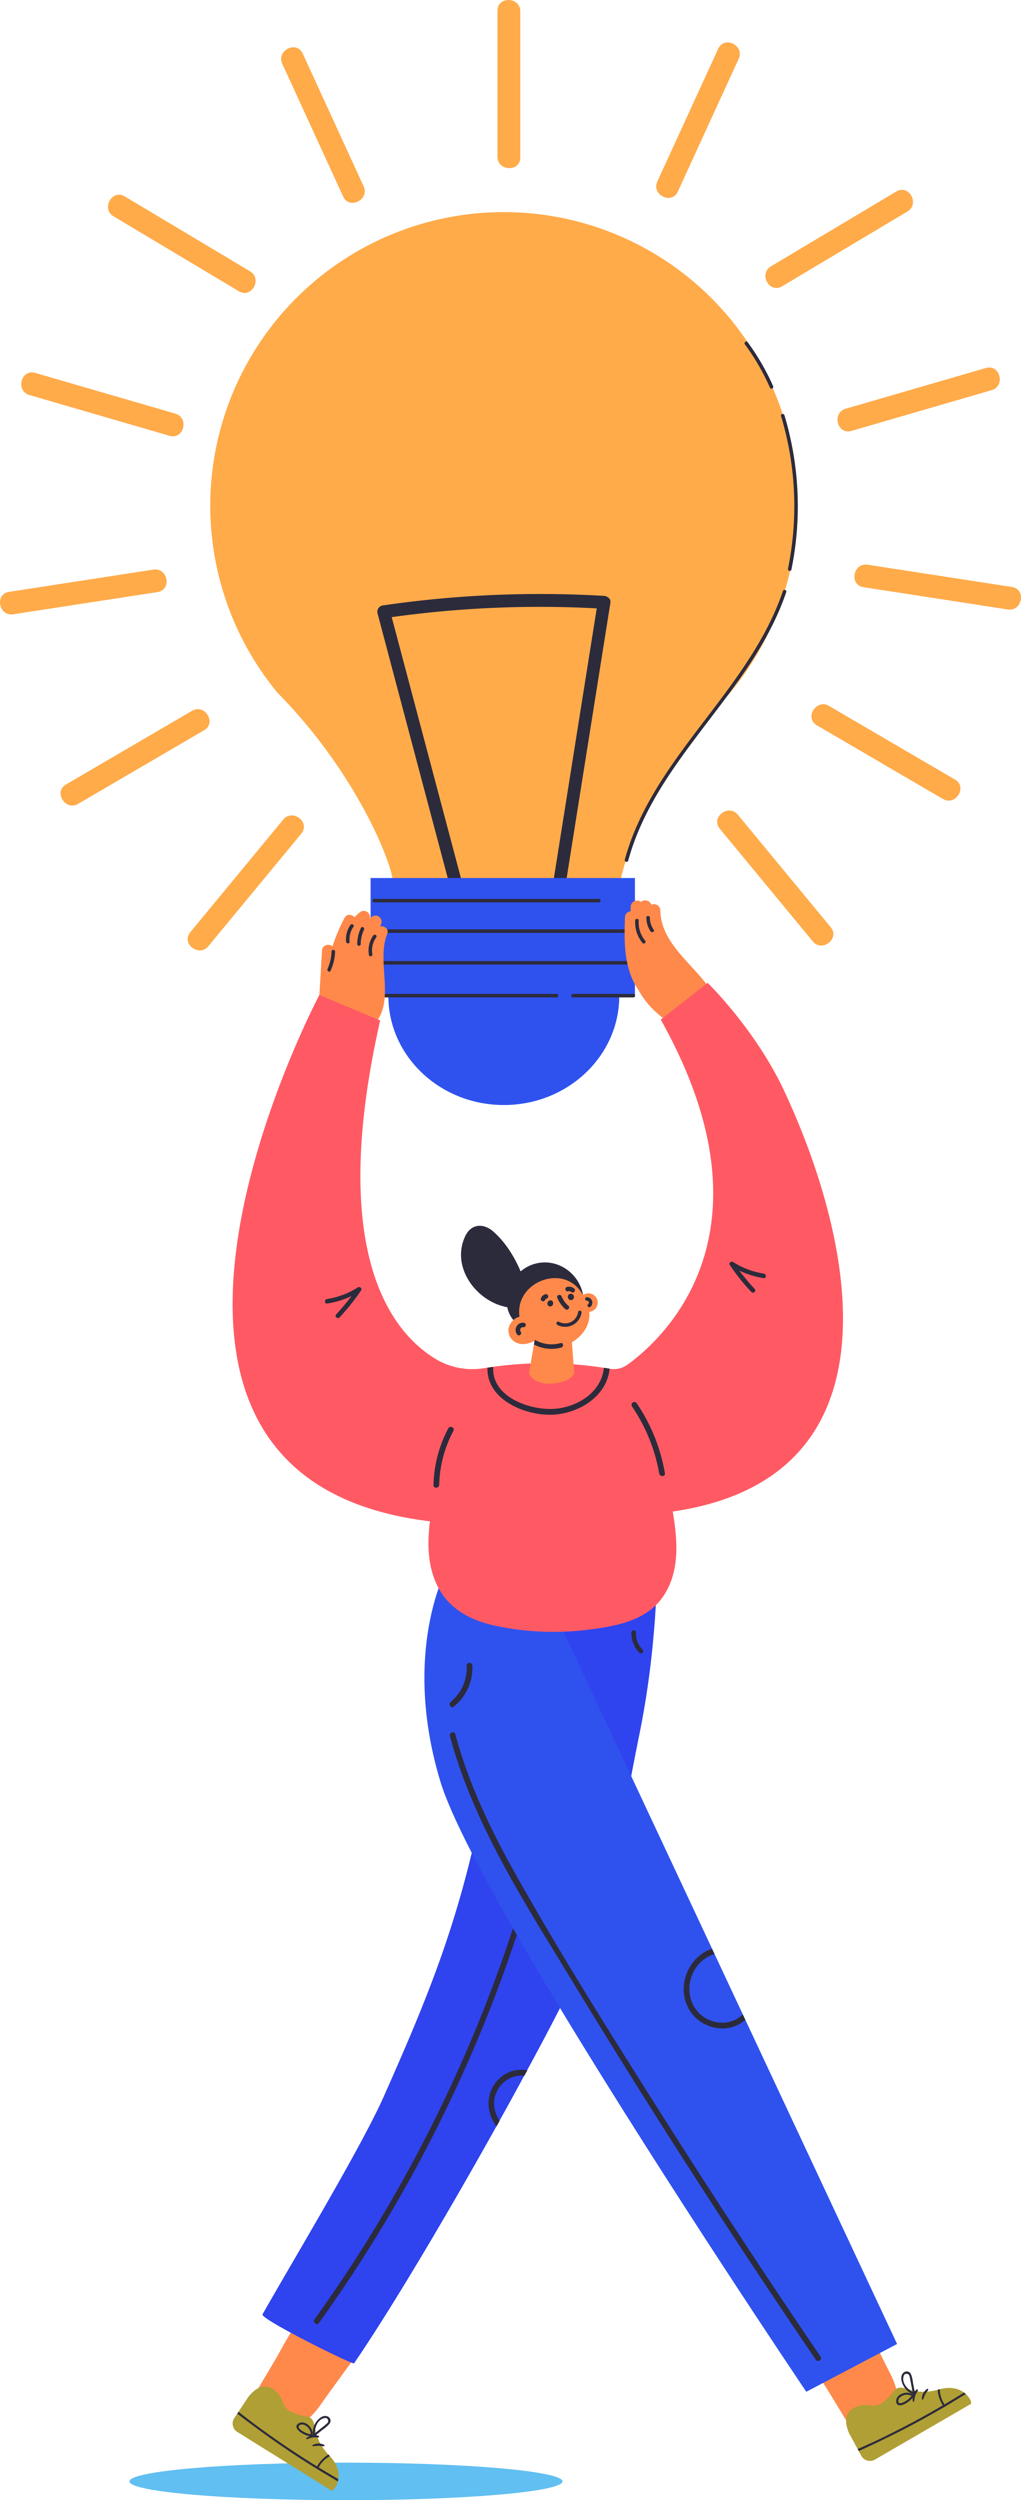 <svg xmlns="http://www.w3.org/2000/svg" viewBox="-0.003 -0 598.496 1465.23" style=""><g><g data-name="Layer 2"><g data-name="Layer 1"><path d="M329.72 1454.23c0 6-56.83 11-126.93 11s-126.92-4.91-126.92-11 56.82-11 126.92-11 126.93 4.95 126.93 11z" fill="#61bff1"></path><ellipse cx="295.33" cy="583.64" rx="67.68" ry="63.96" fill="#2f52ef"></ellipse><path d="M467.41 296.43A172.08 172.08 0 1 0 162.68 406c56.42 57.18 74.83 123.18 65.13 111 0 0 122.6 67.84 135.05 3.11 9.07-47.2 43.25-88.31 57.42-105.48a171.43 171.43 0 0 0 47.13-118.2z" fill="#ffab4a"></path><path d="M354.22 349.22a637.38 637.38 0 0 0-130.15 5.64 3.75 3.75 0 0 0-2.8 4.47Q243 441.4 264.81 523.44c1.23 4.64 8.51 3 7.27-1.68q-21.22-80-42.47-160.09a628.1 628.1 0 0 1 120.18-5.13Q336 443.36 322.2 530.18c-.76 4.73 6.72 4.92 7.46.22q14.08-88.66 28.18-177.34c.32-2.06-1.84-3.73-3.62-3.84z" fill="#2c2b3c"></path><path fill="#2f52ef" d="M217.23 514.56h154.96v69.08H217.23z"></path><path d="M326.29 582.47H219.73c-1.32 0-1.39 2.06-.06 2.06h106.56c1.32 0 1.39-2.06.06-2.06z" fill="#2c2b3c"></path><path d="M291.6 6.28v85.59c0 8.61 13.4 9.06 13.4.39V6.68c0-8.61-13.4-9.06-13.4-.4z" fill="#ffab4a"></path><path d="M371.66 563.22H217.33a1 1 0 0 0-.06 2.06H371.6c1.32 0 1.4-2.06.06-2.06z" fill="#2c2b3c"></path><path d="M367.19 544.66H220.42c-1.32 0-1.39 2.06-.06 2.06h146.77c1.32 0 1.39-2.06.06-2.06z" fill="#2c2b3c"></path><path d="M351.2 526.78H219.25c-1.15 0-1.21 2.06-.05 2.06h132c1.09 0 1.15-2.06 0-2.06z" fill="#2c2b3c"></path><path d="M421 28.55l-35.68 77.79c-3.59 7.82 8.4 13.82 12 6L433 34.49c3.63-7.82-8.36-13.81-12-5.94z" fill="#ffab4a"></path><path d="M525.4 112.22l-73.49 43.87c-7.39 4.41-.9 16.15 6.53 11.71l73.49-43.87c7.39-4.42.91-16.15-6.53-11.71z" fill="#ffab4a"></path><path d="M577.91 215.66l-82.19 23.88c-8.26 2.41-5 15.4 3.36 13l82.19-23.88c8.26-2.43 4.95-15.42-3.36-13z" fill="#ffab4a"></path><path d="M593.18 344l-84.59-13.05c-8.51-1.31-11 11.86-2.43 13.18l84.58 13.05c8.51 1.3 11-11.87 2.44-13.18z" fill="#ffab4a"></path><path d="M559.82 456.87l-73.89-43.17c-7.44-4.35-14.58 7-7.11 11.37l73.9 43.17c7.44 4.34 14.58-7 7.1-11.37z" fill="#ffab4a"></path><path d="M487 543.45l-54.5-66c-5.48-6.63-16.1 1.55-10.58 8.23l54.49 66c5.45 6.63 16.06-1.56 10.59-8.23z" fill="#ffab4a"></path><path d="M177.47 31.42l35.69 77.79c3.58 7.82-8.41 13.82-12 6l-35.71-77.84c-3.59-7.83 8.41-13.82 12.02-5.95z" fill="#ffab4a"></path><path d="M73.09 115.09L146.58 159c7.39 4.41.91 16.15-6.53 11.71L66.56 126.8c-7.39-4.42-.91-16.15 6.53-11.71z" fill="#ffab4a"></path><path d="M20.58 218.53l82.19 23.88c8.27 2.41 5 15.4-3.36 13l-82.19-23.9c-8.22-2.41-4.95-15.4 3.36-12.98z" fill="#ffab4a"></path><path d="M5.31 346.86l84.59-13.05c8.51-1.31 11 11.86 2.44 13.18L7.75 360c-8.51 1.35-11-11.82-2.44-13.14z" fill="#ffab4a"></path><path d="M38.67 459.74l73.9-43.17c7.43-4.35 14.58 7 7.1 11.37l-73.9 43.17c-7.43 4.34-14.58-7-7.1-11.37z" fill="#ffab4a"></path><path d="M111.53 546.32l54.5-66c5.48-6.63 16.1 1.55 10.59 8.23l-54.5 66c-5.48 6.63-16.12-1.55-10.59-8.23z" fill="#ffab4a"></path><path d="M222.82 542.86c.13-.28.25-.57.39-.85a3.63 3.63 0 0 0-5.5-4.57c-.32.24-.61.5-.91.75a3.64 3.64 0 0 0-5.94-3.49 34.47 34.47 0 0 0-3.05 2.85c-1.49-1.73-4.52-2.15-5.8.28a103.91 103.91 0 0 0-7.09 16.78c-1.95-1.73-6-1-6.17 2.48l-1.56 26.62c-.35 5.87-1 11.33 3.95 15.4a2.79 2.79 0 0 0 3.18.47l17.28 7.17c2.75 1.15 4.57-1.31 4.39-3.69 18-12.67 3.89-38.35 11-55.78 1.18-2.85-1.69-4.79-4.17-4.42z" fill="#ff894a"></path><path d="M418.44 583.1c-9.4-16.54-31.07-28.92-31.34-49.56a3.8 3.8 0 0 0-5.31-3.35 3.83 3.83 0 0 0-6.09-1.64 3.73 3.73 0 0 0-6 2.67l-.12 2.88a3.51 3.51 0 0 0-3.23 3.4c-.46 13.09-.71 26.87 5.53 38.8a34.2 34.2 0 0 0 2.38 3.89 49.65 49.65 0 0 0 10.89 13.53c3.44 3 7.9 6.83 12.68 7.08 5.11.28 8.3-4.06 13-5a3.2 3.2 0 0 0 2.69-3.31l5.06-2.88c2.86-1.61 2.02-5.31-.14-6.51z" fill="#ff894a"></path><path d="M311.65 741.25a21.34 21.34 0 0 0-6.45 3.85c-3.68-8.64-8.89-17-15.85-23.21-5.84-5.21-13.15-4.87-16.67 2.62-8.55 18.18 6.69 38.39 24.67 41.57a17.06 17.06 0 0 0 5.4 9.45s.08 0 .12.07c.29.95 1.86 1.13 2 0 .92-8.47 4.75-16.66 12.78-20.49 8.71-4.16 19.34-.74 22.26 8.9.38 1.26 2.3.62 2-.63a1 1 0 0 0 .29-.74c-.43-15.51-15.62-26.89-30.55-21.39z" fill="#2c2b3c"></path><path d="M501.61 1362.39c-3.94 1-7.78 4.06-11.18 6-4.64 2.61-9.43 5-13.63 8.34l-.51-.55c-1.66-1.74-4.26.56-3.58 2.53 2.87 8.37 9 16.18 13.56 23.72q7.35 12.13 14.72 24.25c1.28 2.1 4.18 1.37 5.22-.46 2.66-4.7 8.61-6.32 12.8-9.32s7-7.47 6.84-12.93c-.27-7-4.45-13.54-7.41-19.63l-10.89-22.41c-1.4-2.93-5.55-1.93-5.94.46z" fill="#ff894a"></path><path d="M565.07 1402.13a12 12 0 0 1 1.07.88c2.75 2.49 3.62 5.43 2.93 5.83l-56.21 32.6a5.78 5.78 0 0 1-8-2.26l-1.5-2.77-.61-1.13-4.36-8.06a7.75 7.75 0 0 1-.66-1.22c-5.18-11.79 2.75-14.78 2.75-14.78a13.3 13.3 0 0 1 9.11-1.57 10 10 0 0 0 8-1.83 30.13 30.13 0 0 0 5.92-6c5.05-7 9.75 3.12 26.11-1.27l.65-.18.65-.18c6.54-1.72 11.17-.25 14.15 1.94z" fill="#b09f34"></path><path d="M565.07 1402.13a12 12 0 0 1 1.07.88c-.93.56-1.87 1.11-2.77 1.66q-4.59 2.85-9.25 5.59a.63.63 0 0 1-.56.33q-9.09 5.33-18.4 10.28-9.6 5.1-19.38 9.77c-4.1 1.95-8.23 3.94-12.41 5.77l-.61-1.13c4.2-1.91 8.43-3.76 12.59-5.76q10-4.82 19.85-10.06 8.84-4.73 17.46-9.81a19 19 0 0 1-3-9.14l.65-.18.65-.18a8 8 0 0 0 0 .85 15.84 15.84 0 0 0 2.7 8.08l.4-.22c3.21-1.9 6.41-3.85 9.58-5.82.48-.29.95-.6 1.43-.91z" fill="#2c2b3c"></path><path d="M529.38 1390.76c-1.82 1.87-1 5.14.07 7.18a10.75 10.75 0 0 0 5.58 5.13l-.13.18c-3.21-2.48-10.14-.12-9.56 4.42.35 2.83 3.44 2 5.18 1.08a14.1 14.1 0 0 0 4.5-3.61 8.27 8.27 0 0 0 0 2 .44.44 0 0 0 .87 0 14.77 14.77 0 0 1 .72-3.42c.38-1 1.11-1.84 1.45-2.84a.44.44 0 0 0-.65-.55 4 4 0 0 0-1.09 1.12h-.16l-1-5.13a19.19 19.19 0 0 0-1.12-4.86 2.76 2.76 0 0 0-4.66-.7zm-2.84 16.24c0-1.88 2.42-3.21 4-3.5a6.61 6.61 0 0 1 3.81.55 12.49 12.49 0 0 1-2.09 2.15c-.93.74-5.71 4.05-5.72.8zm6.14-15.43a5.35 5.35 0 0 1 .69 2c.21 1 .38 2 .57 3 .34 1.75.67 3.5 1 5.25-3-1.68-6.15-5.12-5.36-8.77q.55-2.79 3.1-1.45z" fill="#2c2b3c"></path><path d="M543.44 1400a7.32 7.32 0 0 0-3.05 6 .36.36 0 0 0 .68.12c.57-.89.79-2 1.29-2.94s1.3-1.7 1.74-2.67c.2-.38-.29-.69-.66-.51z" fill="#2c2b3c"></path><path d="M203.61 1378.17c-2.75-3-7.24-5-10.53-7.06-4.49-2.87-8.89-6-13.77-8.12.08-.23.17-.47.25-.71.76-2.28-2.49-3.49-3.92-2-6 6.47-10.06 15.55-14.57 23.12q-7.26 12.18-14.5 24.38c-1.25 2.11.75 4.33 2.86 4.39 5.4.14 9.62 4.64 14.23 6.93 4.78 2.36 9.91 2.71 14.63 0 6-3.51 9.87-10.29 13.85-15.76l14.67-20.14c1.89-2.59-.89-5.79-3.2-5.03z" fill="#ff894a"></path><path d="M384.61 915.2c-.18-3.85-5.77-3.45-5.88.3 0 .87-.06 1.75-.08 2.62a365.11 365.11 0 0 1-39.06-2.86q-10-1.37-19.84-3.37c-4.21-.86-8.43-2-12.66-2.95v-3.76c0-4-5.95-3.57-6.19.32l-.12 2.19c-.75-.11-1.5-.23-2.25-.31-2.47-.32-4.12 3.21-1.54 4.39 1.13.5 2.29.94 3.46 1.37-.3 5-.6 9.9-.92 14.85-1.39 21.82-3.06 43.56-5.91 65.31q-5.66 43-15.39 85.37-.84 3.67-1.71 7.26c-12.8 53.06-29 91.89-51.64 142.89-13.32 30-54.88 98.91-71 127.51-1.5 2.7 53 29.72 53.66 28.71 22.86-33.52 55.45-88.73 83.42-138.86.62-1.1 1.23-2.19 1.83-3.28 1-1.84 2-3.67 3.05-5.49l1.64-3c3.38-6.12 6.66-12.13 9.83-18l1.72-3.18 4.46-8.26c.53-1 1.05-2 1.58-2.93 4.81-9 9.26-17.51 13.19-25.21.92-1.77 1.79-3.49 2.64-5.17 24-47.38 30-83 39.09-130.68 1.42-7.53 2.94-15.37 4.61-23.6a512.75 512.75 0 0 0 7.75-50.83c1.46-14.46 2.62-29.16 2.42-43.75a3.41 3.41 0 0 0 0-2.83c-.02-1.54-.08-3.16-.16-4.77z" fill="#2f43ef"></path><path d="M301 1129.24a844.27 844.27 0 0 1-84.48 181.86q-15.23 24.6-32.13 48.1c-1.25 1.74 1.26 4 2.52 2.23A847.37 847.37 0 0 0 285 1183q10.53-26.22 19.29-53.1c.71-2.02-2.59-2.7-3.29-.66z" fill="#2c2b3c"></path><path d="M525.86 1373.69l-53.23 28s-81.34-120.6-144.29-224.76c-20.28-33.56-38.65-65.41-51.78-91-8.84-17.22-15.3-31.59-18.37-41.7-21.76-71.73.94-117.81 1.45-120.41l39.93 4.18 18.43 1.91L370.06 1041l47.32 101 1.45 3.09 16.54 35.33 1.5 3.2z" fill="#2f52ef"></path><path d="M198.31 1452.87a11.68 11.68 0 0 1-.27 1.36c-.91 3.59-3.1 5.75-3.78 5.33l-55.17-34.33a5.79 5.79 0 0 1-1.76-8.12l1.74-2.62.72-1.07 5.06-7.64a10.48 10.48 0 0 1 .77-1.15c8-10.11 14.34-4.51 14.34-4.51a13.25 13.25 0 0 1 5.67 7.3 10 10 0 0 0 5.38 6.23 30.26 30.26 0 0 0 8.11 2.38c8.54 1.19 1.83 10.08 13.39 22.46.14.16.3.33.46.49l.46.49c4.57 4.96 5.41 9.74 4.88 13.4z" fill="#b09f34"></path><path d="M198.31 1452.87a11.68 11.68 0 0 1-.27 1.36l-2.77-1.67q-4.67-2.71-9.28-5.55a.6.6 0 0 1-.55-.33q-9-5.52-17.71-11.42-9-6.08-17.73-12.53c-3.65-2.7-7.34-5.41-10.93-8.24l.72-1.07c3.65 2.81 7.28 5.68 11 8.41q9 6.6 18.19 12.8 8.33 5.58 16.86 10.81a19.07 19.07 0 0 1 6.67-7c.14.16.3.33.46.49l.46.49c-.25.12-.5.26-.75.41a15.8 15.8 0 0 0-5.86 6.17l.38.25c3.19 2 6.41 3.86 9.63 5.73.49.34.98.61 1.48.89z" fill="#2c2b3c"></path><path d="M191.6 1416c-2.51-.73-5 1.56-6.31 3.43a10.72 10.72 0 0 0-1.91 7.33h-.22c.68-4-4.66-9-8.4-6.37-2.32 1.64-.11 4 1.48 5.08a14.25 14.25 0 0 0 5.31 2.28 8.37 8.37 0 0 0-1.82.93c-.39.27-.1 1 .38.78a15.19 15.19 0 0 1 3.36-1c1.07-.13 2.15.11 3.19 0a.45.45 0 0 0 .18-.84 4.08 4.08 0 0 0-1.51-.43.35.35 0 0 0-.08-.13l4.07-3.29a19.59 19.59 0 0 0 3.76-3.27 2.76 2.76 0 0 0-1.48-4.5zm-15.7 5.13c1.65-.89 4 .63 4.95 1.85a6.65 6.65 0 0 1 1.3 3.62 12.43 12.43 0 0 1-2.88-.83c-1.05-.43-6.21-3.1-3.37-4.62zm16.51-1.82a5.45 5.45 0 0 1-1.4 1.51c-.77.66-1.57 1.27-2.36 1.91l-4.16 3.35c.06-3.46 1.63-7.83 5.23-8.84q2.67-.8 2.69 2.09z" fill="#2c2b3c"></path><path d="M190 1432.78a7.34 7.34 0 0 0-6.76.14.36.36 0 0 0 .21.66c1.05.08 2.13-.24 3.19-.24s2.12.35 3.18.28a.45.45 0 0 0 .18-.84z" fill="#2c2b3c"></path><path d="M436.87 1183.7a19.4 19.4 0 0 1-5 3.28c-8.4 3.8-18.9 1.27-25.05-5.47-11.94-13.06-5.05-34.42 10.56-39.43l1.45 3.09c-13.34 3.95-19.57 21.52-10.32 33.17 5.07 6.4 14.58 8.94 22.06 5.52a16.08 16.08 0 0 0 4.8-3.36z" fill="#2c2b3c"></path><path d="M309.11 1213.3l-1.72 3.18a15.78 15.78 0 0 0-13.26 5c-6 6.47-5.54 15-1.26 21.44-.6 1.09-1.21 2.18-1.83 3.28-6.37-8.38-6.73-20.64 2.22-28.55a18.54 18.54 0 0 1 15.85-4.35z" fill="#2c2b3c"></path><path d="M414.82 576l-27.5 21.55c70.26 125.28.89 187.49-19.5 202.22a13.79 13.79 0 0 1-10.42 2.39h-.06l-3.38-.55a223.42 223.42 0 0 0-64.86-.61l-3.39.5-1.86.29a41.75 41.75 0 0 1-28-5.08c-25.1-14.86-64.27-60.57-33-198.69L187.2 583.1S37.41 865.69 252 891.56c-1.46 12.26-1.47 24.7 3.61 36.19 6.6 14.89 20 21.93 35.35 25.16A164.51 164.51 0 0 0 345.5 955c15.69-2 33.46-5.23 43.05-19.16 10.22-14.82 8.63-33.08 5.8-50C532.59 865.6 499.06 723.33 459.53 639c-16.75-35.72-44.71-63-44.71-63z" fill="#ff5a64"></path><path d="M273.52 976.17a25.48 25.48 0 0 1-9.36 21.2c-1.66 1.35.19 4.16 1.87 2.79A28.94 28.94 0 0 0 276.87 976a1.68 1.68 0 0 0-3.35.17z" fill="#2c2b3c"></path><path d="M481 1381.06q-46.9-68.89-91.53-139.29c-29.62-46.74-59.27-93.71-86.42-141.93-14.93-26.51-28.25-54.06-36.14-83.54-.56-2.09-3.75-1-3.2 1.05 14 52.25 44.36 98.59 72.14 144.36q43.68 71.93 89.74 142.38 25.93 39.66 52.61 78.83c1.24 1.79 4.04-.07 2.8-1.86z" fill="#2c2b3c"></path><path d="M357.34 802.12c-1.5 16.46-18.86 27-35 27s-37.19-9.52-36.61-27.56l3.39-.5C288 818 309 826.11 323.55 825.7c14.3-.4 29.14-9.67 30.41-24.13z" fill="#2c2b3c"></path><path d="M262.78 837.07a74.1 74.1 0 0 0-8.67 33.25c-.06 2.17 3.3 2 3.35-.17a70.51 70.51 0 0 1 8.32-31.57c1.02-1.91-1.98-3.42-3-1.51z" fill="#2c2b3c"></path><path d="M373.2 822.3a1.68 1.68 0 0 0-2.79 1.86 101.18 101.18 0 0 1 16 39.36c.37 2.1 3.73 2 3.35-.17a104.94 104.94 0 0 0-16.56-41.05z" fill="#2c2b3c"></path><path d="M209.77 754.46a47 47 0 0 1-18.07 6.83c-1.67.26-1.59 2.91.09 2.65a50.71 50.71 0 0 0 14.26-4.4 124.34 124.34 0 0 1-9 10.73c-1.17 1.25.79 3 2 1.79a127.24 127.24 0 0 0 12.65-15.87c.74-1.19-.89-2.39-1.93-1.73z" fill="#2c2b3c"></path><path d="M429.66 739.56a46.85 46.85 0 0 0 18.07 6.83c1.67.26 1.59 2.91-.09 2.65a50.64 50.64 0 0 1-14.25-4.4 124.07 124.07 0 0 0 9 10.74c1.17 1.24-.79 3-2 1.78a126.33 126.33 0 0 1-12.65-15.87c-.74-1.15.88-2.39 1.92-1.73z" fill="#2c2b3c"></path><path d="M376.6 966.64a13.45 13.45 0 0 1-3.84-9.93c0-1.71-2.62-1.61-2.65.09a16.15 16.15 0 0 0 4.7 11.81c1.19 1.22 2.98-.74 1.79-1.97z" fill="#2c2b3c"></path><path d="M350 761.37a5.5 5.5 0 0 0-8.17-2.45c-.35-.48-.66-.88-.86-1.2-11-17.58-39.39-6.2-36.45 13.9a7.67 7.67 0 0 0-.76.27 9.13 9.13 0 0 0-5.68 6.73 7.89 7.89 0 0 0 4.64 8.27c3.6 1.67 7.4.56 10.76-1.08a20.17 20.17 0 0 0 12.64 3.59c9.94-.61 19.7-9.25 19.37-19.23 0-.46 0-.9-.08-1.33a5.5 5.5 0 0 0 4.59-7.47z" fill="#ff894a"></path><path d="M334.27 772.67l2.33 32.53c-3.85 6-14.82 6.16-21.63 5.57a5.35 5.35 0 0 1-4.82-6.21c.78-4.74 1.93-11.62 2.85-16.64.17-1 .34-1.85.49-2.65a29.38 29.38 0 0 1 .87-3.82z" fill="#ff894a"></path><path d="M329 789.73a21.67 21.67 0 0 1-16-1.81c.17-1 .34-1.85.49-2.65a1.18 1.18 0 0 1 .41.14 19.54 19.54 0 0 0 14.73 1.69c1.64-.45 1.98 2.19.37 2.63z" fill="#2c2b3c"></path><path d="M333.21 765.28a14.49 14.49 0 0 1-4-5.52c-.63-1.57-3.19-.88-2.56.7a17.38 17.38 0 0 0 4.71 6.73c1.29 1.12 3.14-.79 1.85-1.91z" fill="#2c2b3c"></path><path d="M322.34 762.1c-2.22.47-1.77 4 .46 3.51s1.77-3.98-.46-3.51z" fill="#2c2b3c"></path><path d="M334.39 758.19a1.8 1.8 0 0 0-1.52 2l.05.22a1.77 1.77 0 0 0 3.51-.47l-.05-.21a1.81 1.81 0 0 0-1.99-1.54z" fill="#2c2b3c"></path><path d="M321.26 759.24a1.36 1.36 0 0 0-1.74-.71 4.09 4.09 0 0 0-2.45 2.35 1.33 1.33 0 0 0 2.46 1l.09-.21v-.07l.16-.2a2.92 2.92 0 0 0 .28-.21 2.47 2.47 0 0 1 .42-.17 1.33 1.33 0 0 0 .78-1.78z" fill="#2c2b3c"></path><path d="M336.53 755.09a4.76 4.76 0 0 0-4-.93 1.35 1.35 0 0 0-1.14 1.49 1.33 1.33 0 0 0 1.48 1.14 2.3 2.3 0 0 1 2.07.42c1.34 1.06 2.93-1.06 1.59-2.12z" fill="#2c2b3c"></path><path d="M307.15 775.2a4.29 4.29 0 0 0-4 6.89c1 1.38 3.08-.26 2.08-1.65a1.65 1.65 0 0 1 1.59-2.61 1.33 1.33 0 0 0 .33-2.63z" fill="#2c2b3c"></path><path d="M337.94 801.44c-1.29 6.56-7.58 9.72-13.81 9.74-5.91 0-14.18-1.89-14.86-9-.21-2.15-3.53-1.65-3.33.5.85 8.78 10.63 11.88 18.25 11.85 8 0 15.47-4.54 17.09-12.74.42-2.1-2.92-2.45-3.34-.35z" fill="#ff5a64"></path><path d="M338.87 768.93a7.65 7.65 0 0 1-11.21 5.7 1 1 0 0 0-.92 1.84 9.73 9.73 0 0 0 14.15-7.14 1 1 0 0 0-2.02-.4z" fill="#2c2b3c"></path><path d="M344.05 760.22a1 1 0 0 0-.07 2.06 1.15 1.15 0 0 1 .74 2.07c-1 .87.39 2.39 1.39 1.52a3.22 3.22 0 0 0-2.06-5.65z" fill="#2c2b3c"></path><path d="M218.81 548.22a15.13 15.13 0 0 0-2.54 11.45c.22 1.31 2.23.84 2-.46a13 13 0 0 1 2.28-9.89c.78-1.09-.97-2.18-1.74-1.1z" fill="#2c2b3c"></path><path d="M211.61 543.77a22 22 0 0 0-2.22 9.45 1 1 0 0 0 2.06.06 19.61 19.61 0 0 1 1.91-8.42c.57-1.19-1.18-2.29-1.75-1.09z" fill="#2c2b3c"></path><path d="M205.43 542.05a14.82 14.82 0 0 0-2.58 9.79c.12 1.31 2.19 1.39 2.07.06a13 13 0 0 1 2.26-8.76c.75-1.09-1-2.14-1.75-1.09z" fill="#2c2b3c"></path><path d="M194.33 557.69a25.88 25.88 0 0 1-2.33 10.12c-.54 1.19 1.2 2.3 1.75 1.09a28.48 28.48 0 0 0 2.67-11.15 1 1 0 0 0-2.09-.06z" fill="#2c2b3c"></path><path d="M378.16 551.23a16.65 16.65 0 0 1-3.76-11.7 1 1 0 0 0-2.07-.06 18.9 18.9 0 0 0 4.31 13.16c.84 1.03 2.36-.37 1.52-1.4z" fill="#2c2b3c"></path><path d="M383.19 544.87a12.49 12.49 0 0 1-2.25-7.06c0-1.32-2.07-1.39-2.06-.06a14.36 14.36 0 0 0 2.48 8.08c.74 1.09 2.57.17 1.83-.96z" fill="#2c2b3c"></path><path d="M371.32 582.47h-35.41c-1.32 0-1.39 2.06-.06 2.06h35.4c1.33 0 1.4-2.06.07-2.06z" fill="#2c2b3c"></path><path d="M458.91 346.4c-19.91 58.7-76.1 97-92.66 157.35a1 1 0 0 0 2 .59C384.78 444.06 441 405.7 460.89 347c.43-1.27-1.55-1.86-1.98-.6z" fill="#2c2b3c"></path><path d="M459.82 243.36c-.38-1.27-2.4-.81-2 .46a183.1 183.1 0 0 1 4.08 89.46c-.26 1.28 1.71 1.89 2 .59a185.16 185.16 0 0 0-4.08-90.51z" fill="#2c2b3c"></path><path d="M453.19 226.28a136.63 136.63 0 0 0-15-25.83c-.79-1.07-2.3.34-1.52 1.39a135 135 0 0 1 14.68 25.4c.55 1.22 2.38.25 1.84-.96z" fill="#2c2b3c"></path></g></g></g></svg>